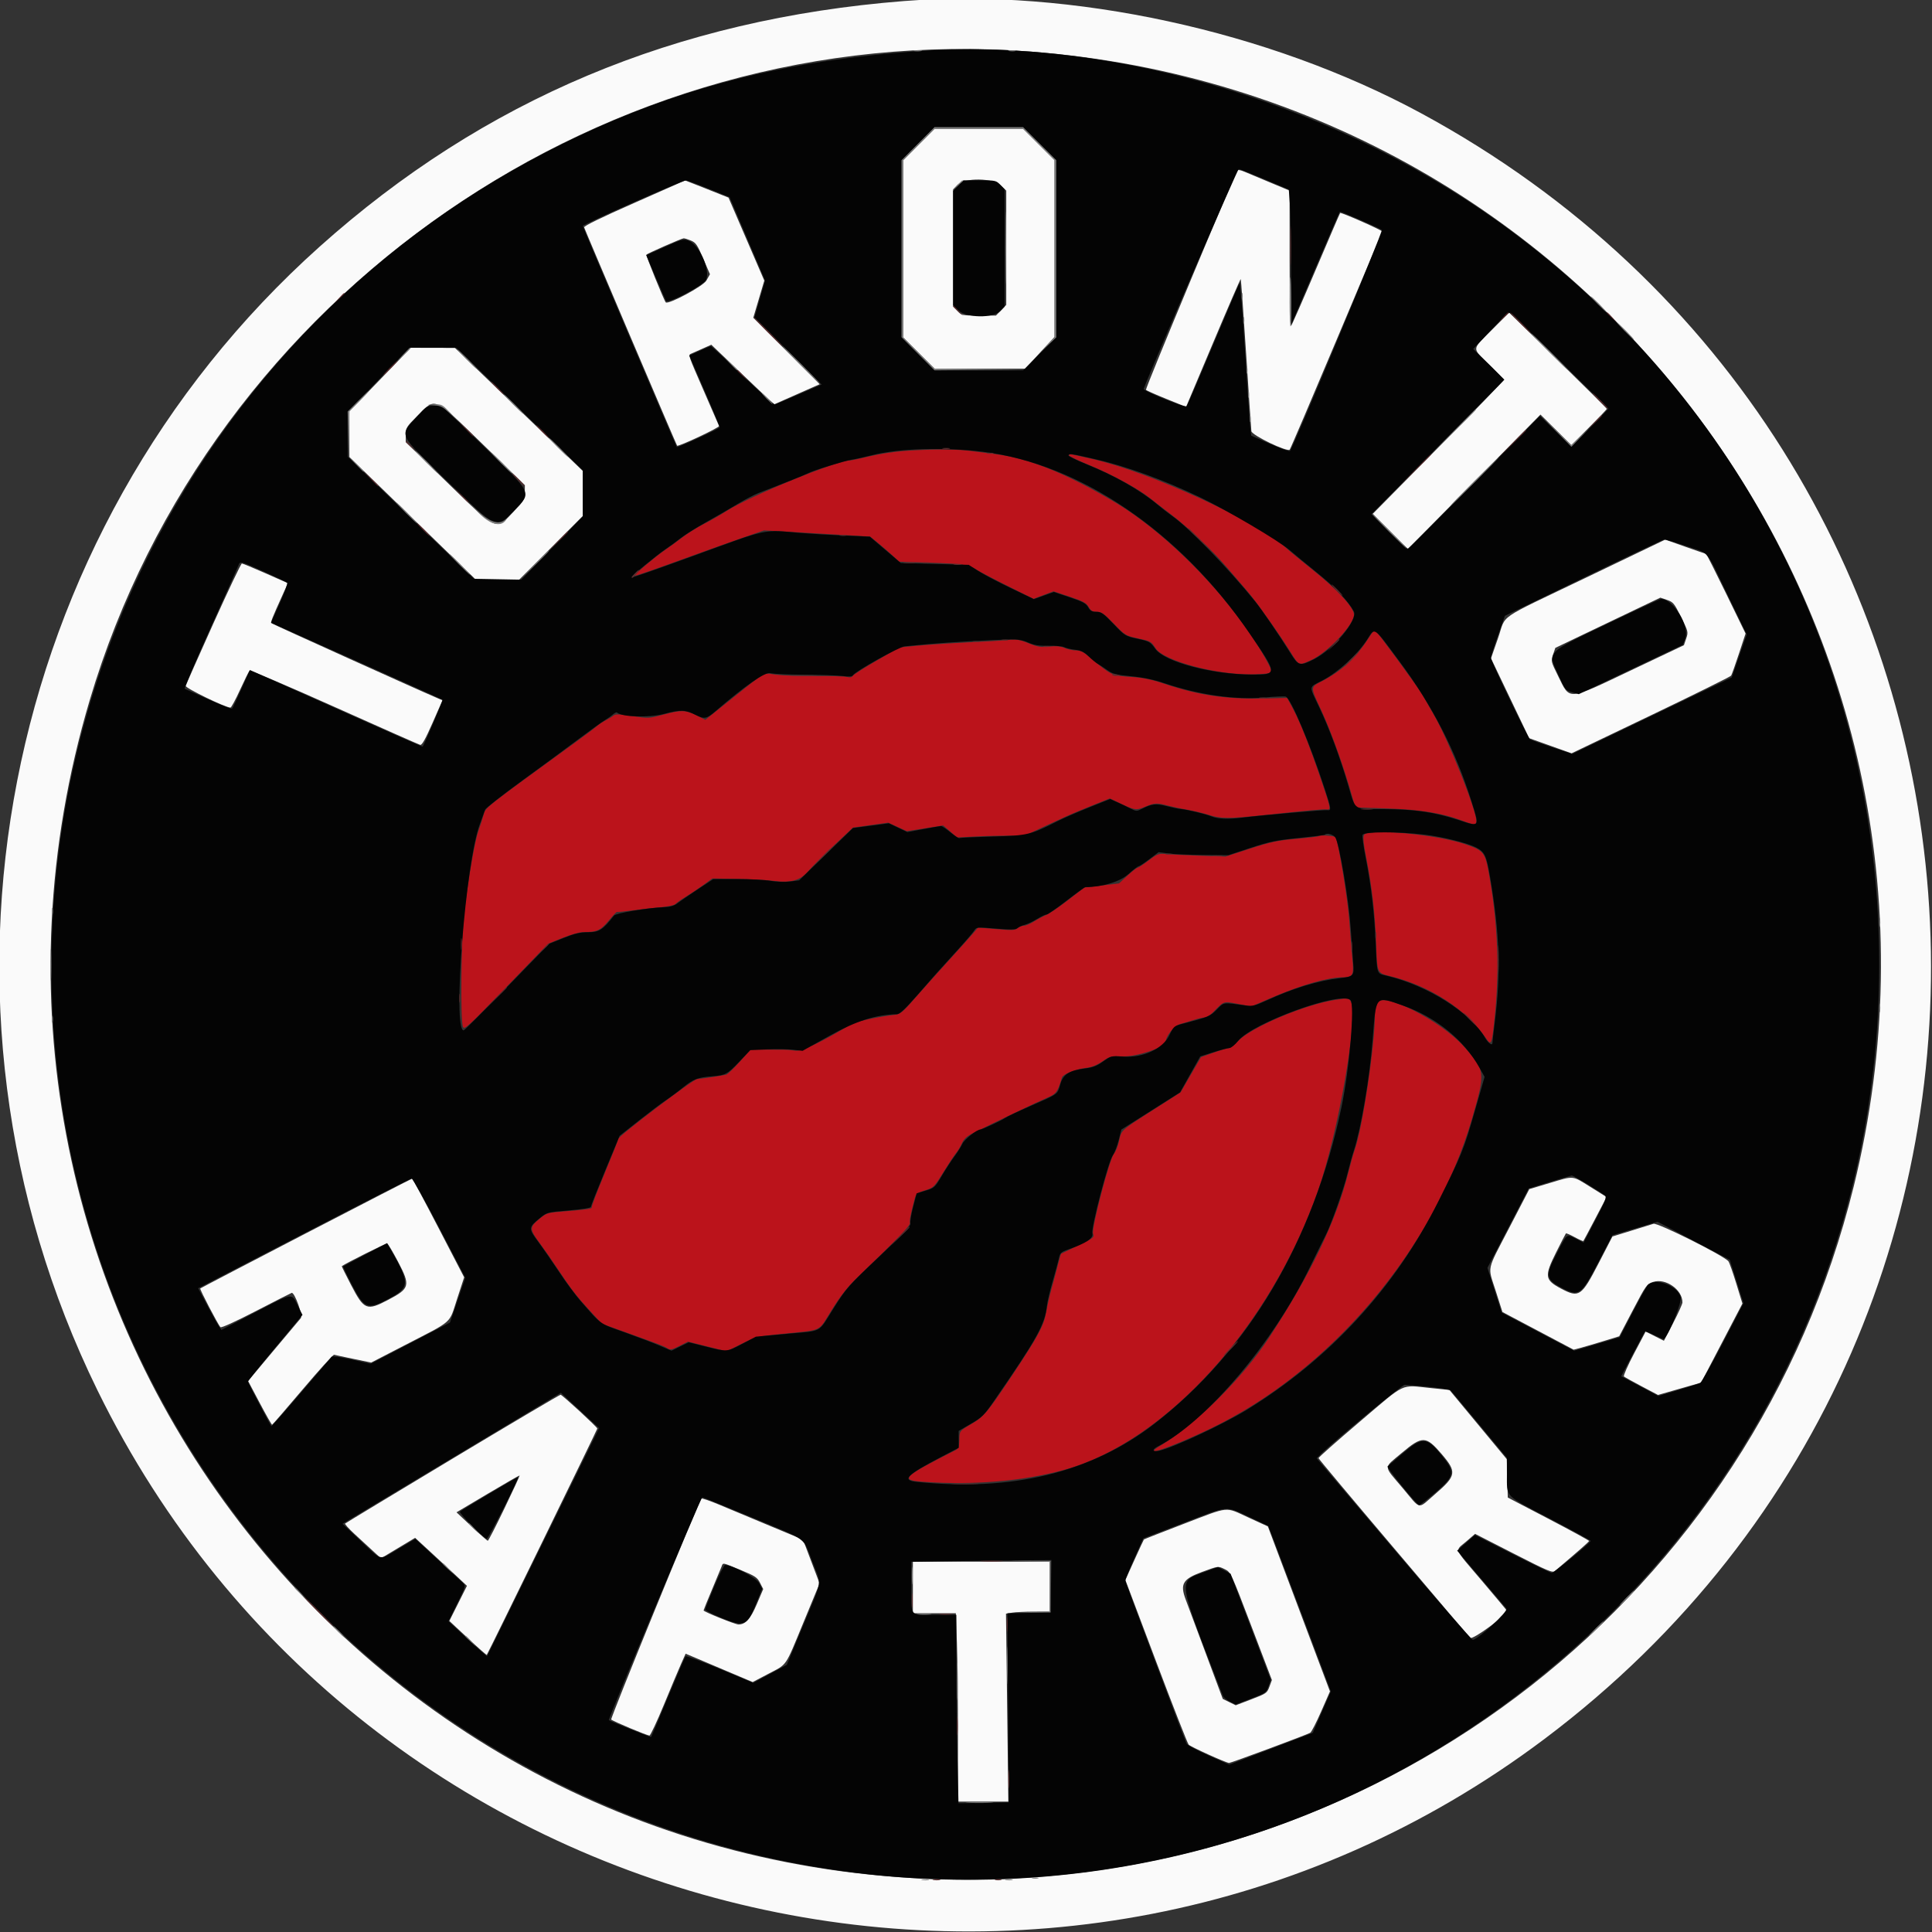 <svg id="svg" version="1.1" xmlns="http://www.w3.org/2000/svg" xmlns:xlink="http://www.w3.org/1999/xlink" width="400" height="400" viewBox="0, 0, 400,400"><rect x="0" y="0" width="400" height="400" fill="#333333" stroke="none"/><g id="svgg"><path id="path0" d="M187.167 0.217 C 139.871 3.942,100.193 20.620,66.167 51.077 C -0.209 110.489,-19.089 207.672,20.171 287.833 C 75.229 400.251,219.877 435.114,319.758 360.040 C 436.768 272.093,423.158 93.157,294.155 23.408 C 262.623 6.359,221.730 -2.505,187.167 0.217 M213.350 10.677 C 331.130 19.699,412.034 131.246,383.786 245.667 C 362.962 330.016,287.541 389.060,200.500 389.153 C 72.884 389.289,-17.804 267.588,18.565 145.000 C 43.543 60.808,125.947 3.982,213.350 10.677 M190.244 29.923 L 187.000 33.179 187.000 51.512 L 187.000 69.846 190.256 73.090 L 193.512 76.333 202.886 76.333 L 212.260 76.333 215.297 73.040 L 218.333 69.746 218.333 51.450 L 218.333 33.154 215.077 29.910 L 211.821 26.667 202.654 26.667 L 193.487 26.667 190.244 29.923 M256.218 35.253 C 255.327 36.710,237.055 80.522,237.255 80.722 C 237.404 80.870,239.334 81.724,241.546 82.618 L 245.566 84.244 251.170 70.953 C 254.252 63.643,256.822 57.711,256.882 57.771 C 256.942 57.831,257.443 64.769,257.995 73.190 C 258.547 81.610,259.037 88.846,259.083 89.270 C 259.174 90.108,266.506 93.642,267.023 93.097 C 267.161 92.952,271.503 82.783,276.673 70.500 C 281.843 58.217,286.130 48.071,286.199 47.955 C 286.333 47.731,277.656 43.900,277.460 44.096 C 277.397 44.159,275.152 49.375,272.472 55.688 C 269.792 62.001,267.464 67.309,267.299 67.483 C 267.122 67.671,267.000 62.015,267.000 53.631 L 267.000 39.461 262.917 37.758 C 260.671 36.821,258.279 35.818,257.601 35.530 C 256.923 35.242,256.301 35.117,256.218 35.253 M131.333 42.008 C 124.539 45.005,120.870 46.791,120.939 47.070 C 121.041 47.486,140.019 92.059,140.185 92.273 C 140.404 92.553,149.012 88.516,148.876 88.197 C 148.791 87.997,147.359 84.704,145.694 80.880 C 142.429 73.381,142.466 73.487,143.083 73.233 C 143.313 73.139,144.348 72.681,145.385 72.215 L 147.271 71.369 152.719 76.573 C 155.715 79.434,158.638 82.215,159.214 82.752 L 160.262 83.728 164.985 81.638 L 169.709 79.548 162.833 72.667 L 155.958 65.786 157.100 61.942 L 158.241 58.098 154.537 49.506 L 150.833 40.914 146.345 39.124 C 143.877 38.139,141.852 37.343,141.845 37.354 C 141.839 37.366,137.108 39.460,131.333 42.008 M207.234 38.399 L 208.333 39.464 208.333 51.300 L 208.333 63.135 207.268 64.234 L 206.203 65.333 202.664 65.333 C 199.221 65.333,199.100 65.308,198.229 64.398 L 197.333 63.464 197.333 51.333 L 197.333 39.203 198.229 38.268 C 199.686 36.748,205.620 36.834,207.234 38.399 M143.060 49.810 C 144.060 50.228,144.375 50.690,145.595 53.532 L 146.989 56.777 146.245 58.092 C 145.589 59.249,138.314 63.144,137.830 62.596 C 137.476 62.197,133.690 52.865,133.827 52.729 C 134.123 52.433,141.144 49.351,141.543 49.342 C 141.749 49.337,142.432 49.548,143.060 49.810 M308.887 68.280 C 304.622 72.557,304.673 71.900,308.333 75.482 C 309.983 77.096,311.333 78.533,311.333 78.675 C 311.333 78.816,305.233 85.107,297.777 92.654 L 284.221 106.376 287.855 110.022 L 291.489 113.667 305.214 99.750 L 318.939 85.833 322.137 88.994 L 325.334 92.154 329.000 88.500 C 331.017 86.489,332.667 84.758,332.667 84.652 C 332.667 84.547,328.116 80.018,322.554 74.588 L 312.440 64.715 308.887 68.280 M78.694 78.576 L 72.333 85.151 72.333 89.885 L 72.333 94.619 85.417 107.308 L 98.500 119.996 103.003 119.998 L 107.506 120.000 114.086 113.414 L 120.667 106.827 120.660 102.164 L 120.653 97.500 107.410 84.753 L 94.167 72.007 89.611 72.003 L 85.055 72.000 78.694 78.576 M100.029 92.060 L 108.667 100.454 108.653 101.977 C 108.640 103.396,108.482 103.665,106.349 105.917 C 102.581 109.892,103.124 110.129,92.639 99.934 L 84.000 91.535 84.000 90.026 C 84.000 88.598,84.131 88.384,86.408 86.091 C 90.261 82.212,89.595 81.921,100.029 92.060 M328.470 119.546 C 309.419 128.690,311.952 126.952,310.153 132.112 L 308.691 136.307 312.643 144.570 L 316.594 152.833 320.982 154.401 L 325.370 155.969 341.768 148.116 C 350.787 143.797,358.278 140.091,358.414 139.881 C 358.550 139.672,359.278 137.625,360.032 135.333 L 361.403 131.167 357.387 122.917 C 355.178 118.379,353.305 114.667,353.225 114.667 C 353.145 114.667,351.211 114.004,348.926 113.193 L 344.772 111.720 328.470 119.546 M44.170 129.083 C 41.097 135.912,38.523 141.725,38.449 142.000 C 38.328 142.447,46.674 146.500,47.715 146.500 C 47.884 146.500,48.776 144.850,49.696 142.833 C 50.617 140.817,51.497 139.039,51.653 138.882 C 51.809 138.725,59.695 142.076,69.218 146.345 C 78.723 150.606,86.725 154.149,87.000 154.218 C 87.363 154.309,88.065 153.059,89.556 149.665 L 91.612 144.986 90.556 144.535 C 86.179 142.668,56.446 129.239,56.242 129.039 C 55.998 128.797,56.232 128.194,58.604 122.953 L 59.606 120.740 55.003 118.703 C 52.472 117.583,50.256 116.667,50.079 116.667 C 49.901 116.667,47.243 122.254,44.170 129.083 M348.045 127.757 C 349.544 130.787,349.560 130.854,349.104 132.206 L 348.640 133.579 337.681 138.781 C 324.330 145.119,325.112 145.055,322.622 140.017 C 321.095 136.928,321.082 136.877,321.547 135.515 L 322.016 134.136 332.887 128.937 L 343.758 123.738 345.140 124.209 C 346.423 124.646,346.633 124.902,348.045 127.757 M320.728 244.962 L 316.622 246.195 312.480 254.181 C 307.671 263.452,307.984 261.967,309.698 267.351 L 311.062 271.639 318.432 275.537 L 325.802 279.435 327.318 279.035 C 328.151 278.814,330.275 278.192,332.036 277.651 L 335.239 276.667 338.069 271.267 C 340.798 266.060,340.948 265.851,342.256 265.415 C 344.824 264.559,348.333 267.007,348.333 269.655 C 348.333 269.960,347.470 271.871,346.414 273.901 L 344.495 277.592 342.604 276.636 L 340.714 275.680 338.324 280.207 C 337.010 282.697,336.062 284.848,336.217 284.987 C 336.373 285.125,338.024 286.043,339.887 287.025 L 343.273 288.812 347.740 287.533 L 352.207 286.254 356.479 278.072 L 360.750 269.890 359.486 265.766 C 358.791 263.498,358.060 261.420,357.861 261.150 C 357.040 260.029,343.204 253.099,342.333 253.372 C 341.875 253.515,339.775 254.166,337.667 254.818 L 333.833 256.004 330.965 261.559 C 327.415 268.433,326.919 268.765,323.179 266.779 C 319.818 264.995,319.715 264.226,322.171 259.312 C 323.219 257.216,324.133 255.438,324.203 255.363 C 324.273 255.287,325.091 255.640,326.021 256.146 C 326.951 256.652,327.758 257.014,327.815 256.950 C 327.872 256.886,328.980 254.808,330.276 252.333 L 332.633 247.833 329.289 245.750 C 325.404 243.330,325.983 243.383,320.728 244.962 M63.383 255.323 C 51.402 261.538,41.537 266.685,41.460 266.762 C 41.307 266.915,45.153 274.286,45.642 274.775 C 45.828 274.961,48.762 273.626,53.118 271.374 C 57.061 269.335,60.344 267.667,60.413 267.667 C 61.055 267.667,62.732 272.379,62.278 272.907 C 61.998 273.233,59.428 276.294,56.566 279.708 L 51.363 285.917 53.765 290.458 C 55.086 292.956,56.242 294.990,56.333 294.979 C 56.425 294.967,59.275 291.677,62.667 287.666 C 66.058 283.656,68.991 280.424,69.183 280.484 C 69.375 280.545,71.179 280.934,73.193 281.349 L 76.854 282.104 83.844 278.493 C 94.000 273.245,92.912 274.208,94.633 268.941 L 96.099 264.454 90.800 254.237 C 87.885 248.618,85.425 244.021,85.333 244.022 C 85.242 244.023,75.364 249.108,63.383 255.323 M82.406 261.223 C 85.007 266.180,84.861 266.751,80.398 269.101 C 75.925 271.456,75.393 271.246,72.691 266.052 C 71.590 263.934,70.721 262.177,70.761 262.148 C 71.580 261.552,79.927 257.376,80.156 257.448 C 80.333 257.503,81.346 259.202,82.406 261.223 M281.561 294.307 C 276.828 298.326,272.969 301.738,272.987 301.890 C 273.005 302.042,279.953 310.335,288.426 320.318 C 296.900 330.301,304.066 338.755,304.351 339.106 C 304.795 339.653,312.000 334.376,312.000 333.504 C 312.000 333.445,309.675 330.658,306.833 327.312 C 300.814 320.223,301.206 321.191,303.534 319.181 L 305.402 317.569 313.386 321.652 C 320.515 325.298,321.431 325.685,321.935 325.257 C 327.092 320.881,329.000 319.201,328.997 319.035 C 328.996 318.924,325.208 316.856,320.581 314.440 L 312.167 310.047 312.074 306.086 L 311.980 302.124 306.035 294.949 L 300.089 287.773 296.275 287.387 C 289.830 286.733,291.290 286.046,281.561 294.307 M93.737 301.973 C 81.583 309.275,71.555 315.333,71.452 315.437 C 71.349 315.540,72.217 316.505,73.382 317.580 C 74.547 318.656,76.259 320.234,77.187 321.088 L 78.874 322.640 82.409 320.516 L 85.945 318.393 89.056 321.253 C 90.767 322.827,93.181 325.062,94.421 326.221 L 96.674 328.329 94.852 331.962 L 93.031 335.595 96.862 339.172 C 98.970 341.140,100.733 342.694,100.781 342.625 C 101.156 342.081,123.667 295.989,123.667 295.764 C 123.667 295.475,116.528 288.897,116.070 288.765 C 115.940 288.727,105.890 294.671,93.737 301.973 M298.482 301.054 C 301.656 304.766,301.532 305.536,297.150 309.314 C 293.381 312.562,294.325 312.742,290.351 308.020 C 286.346 303.264,286.361 304.074,290.218 300.821 C 294.484 297.223,295.223 297.244,298.482 301.054 M104.443 312.281 C 102.667 315.976,101.116 319.000,100.998 319.000 C 100.880 319.000,99.374 317.675,97.650 316.054 L 94.517 313.109 101.008 309.253 C 104.579 307.132,107.539 305.434,107.586 305.479 C 107.634 305.525,106.219 308.585,104.443 312.281 M145.217 310.267 C 144.218 311.988,126.333 355.799,126.544 356.007 C 126.917 356.376,133.981 359.336,134.466 359.326 C 134.668 359.322,136.021 356.435,137.474 352.910 C 138.926 349.384,140.528 345.572,141.033 344.438 L 141.953 342.376 148.893 345.316 L 155.833 348.256 159.000 346.589 C 163.083 344.439,162.438 345.374,166.313 336.000 L 169.688 327.833 167.973 323.299 L 166.258 318.764 159.379 315.902 C 155.596 314.328,150.892 312.363,148.926 311.537 C 146.960 310.710,145.291 310.139,145.217 310.267 M245.051 315.507 C 240.587 317.220,236.891 318.668,236.838 318.727 C 236.784 318.785,235.897 320.697,234.866 322.975 L 232.991 327.117 239.349 343.975 C 242.846 353.247,245.886 361.008,246.104 361.221 C 246.587 361.695,253.899 365.000,254.463 365.000 C 254.881 365.000,270.496 359.197,271.274 358.752 C 271.517 358.613,272.535 356.630,273.536 354.344 L 275.356 350.189 268.928 333.109 L 262.500 316.028 258.473 314.181 C 253.526 311.911,254.735 311.792,245.051 315.507 M189.000 328.667 L 189.000 334.000 193.447 334.000 L 197.895 334.000 198.114 340.053 C 198.235 343.383,198.333 352.158,198.333 359.553 L 198.333 373.000 203.549 373.000 L 208.765 373.000 208.522 353.548 L 208.279 334.096 209.556 333.885 C 210.259 333.769,212.296 333.672,214.083 333.670 L 217.333 333.667 217.333 328.500 L 217.333 323.333 203.167 323.333 L 189.000 323.333 189.000 328.667 M153.348 325.055 C 156.359 326.299,156.777 326.576,157.362 327.723 L 158.015 329.002 156.704 332.084 C 155.384 335.191,154.365 336.327,152.896 336.332 C 152.243 336.333,145.667 333.688,145.667 333.424 C 145.667 333.336,146.434 331.442,147.371 329.215 C 148.309 326.988,149.205 324.829,149.363 324.417 C 149.723 323.476,149.399 323.424,153.348 325.055 M253.663 324.934 C 254.795 325.488,254.942 325.807,259.079 336.668 L 263.332 347.833 262.820 349.211 C 262.327 350.538,262.189 350.634,259.079 351.824 L 255.850 353.060 254.508 352.403 L 253.167 351.746 249.701 342.456 C 247.795 337.347,245.894 332.258,245.478 331.148 C 244.278 327.947,244.886 326.920,248.843 325.467 C 252.338 324.184,252.168 324.203,253.663 324.934 " stroke="none" fill="#fafafa" fill-rule="evenodd"></path><path id="path1" d="M187.167 93.363 C 185.150 93.510,181.925 94.014,180.000 94.482 C 178.075 94.950,176.257 95.333,175.961 95.333 C 173.251 95.335,155.133 102.756,150.425 105.793 C 149.183 106.594,147.098 107.785,145.792 108.441 C 144.486 109.096,142.461 110.361,141.292 111.252 C 140.123 112.143,138.432 113.373,137.533 113.986 C 135.655 115.268,131.235 119.013,131.403 119.181 C 131.519 119.297,135.089 118.060,144.000 114.816 C 146.842 113.781,151.192 112.232,153.667 111.373 L 158.167 109.811 162.167 110.034 C 164.367 110.157,169.315 110.446,173.164 110.676 L 180.161 111.096 181.830 112.452 C 182.749 113.199,184.100 114.367,184.833 115.049 L 186.167 116.289 192.167 116.488 C 199.531 116.732,200.467 116.866,202.129 117.915 C 202.854 118.373,205.815 119.925,208.708 121.364 L 213.969 123.981 216.044 123.201 L 218.118 122.421 221.476 123.548 C 224.285 124.490,224.926 124.837,225.401 125.670 C 225.856 126.468,226.194 126.667,227.095 126.667 C 228.057 126.667,228.569 127.026,230.620 129.141 C 232.987 131.582,233.054 131.622,235.676 132.189 C 238.222 132.739,238.371 132.823,239.246 134.206 C 240.960 136.915,252.427 139.908,259.904 139.598 C 263.649 139.442,263.667 139.426,262.503 137.252 C 255.935 124.982,242.368 110.795,230.500 103.785 C 220.547 97.906,212.852 94.836,206.000 94.011 C 204.442 93.823,202.117 93.524,200.833 93.345 C 198.135 92.971,192.431 92.978,187.167 93.363 M221.333 94.289 C 221.333 94.448,223.436 95.444,226.006 96.503 C 230.384 98.306,235.887 101.335,238.167 103.196 C 238.717 103.646,240.592 105.096,242.333 106.419 C 246.110 109.288,250.864 113.793,254.128 117.596 C 255.433 119.116,257.361 121.366,258.413 122.596 C 260.225 124.715,264.922 131.358,267.224 135.058 C 268.968 137.860,268.883 137.829,271.482 136.651 C 274.866 135.116,280.338 129.319,280.332 127.275 C 280.328 125.789,276.902 122.080,271.681 117.907 C 269.381 116.069,267.050 114.148,266.500 113.637 C 260.372 107.947,238.204 97.731,226.055 95.000 C 220.979 93.858,221.333 93.911,221.333 94.289 M283.259 132.266 C 280.713 136.218,277.821 138.876,273.736 141.017 C 271.221 142.335,271.226 142.032,273.637 147.242 C 275.552 151.380,278.136 158.568,279.782 164.333 L 280.591 167.167 287.046 167.377 C 293.975 167.602,298.527 168.331,302.623 169.869 C 305.189 170.833,305.667 170.858,305.667 170.030 C 305.667 167.727,299.925 153.329,296.919 148.092 C 296.101 146.666,295.007 144.750,294.489 143.833 C 293.697 142.431,284.807 130.327,284.576 130.336 C 284.534 130.338,283.941 131.206,283.259 132.266 M208.167 132.555 C 207.617 132.618,204.092 132.820,200.333 133.002 C 196.575 133.185,191.864 133.493,189.864 133.687 L 186.227 134.041 181.530 136.755 C 178.947 138.248,176.706 139.677,176.551 139.930 C 176.360 140.241,175.983 140.314,175.384 140.158 C 174.898 140.030,171.950 139.944,168.833 139.965 C 165.717 139.987,162.050 139.864,160.685 139.692 C 157.822 139.331,159.016 138.662,150.767 145.251 L 146.035 149.031 144.601 148.297 C 142.047 146.990,141.150 146.939,137.565 147.898 C 134.304 148.770,134.290 148.770,130.898 148.256 C 128.145 147.838,127.405 147.821,127.000 148.163 C 126.725 148.396,125.989 148.845,125.365 149.162 C 124.740 149.479,123.953 149.995,123.616 150.309 C 123.278 150.624,121.164 152.216,118.918 153.848 C 100.032 167.567,100.525 167.177,100.111 168.725 C 99.900 169.518,99.426 170.992,99.059 172.000 C 98.336 173.988,97.042 181.410,96.124 188.833 C 95.477 194.072,95.281 211.254,95.854 212.576 C 96.151 213.261,96.843 212.627,104.838 204.349 L 113.500 195.380 116.444 194.190 C 118.064 193.535,119.939 192.998,120.611 192.996 C 123.574 192.987,124.310 192.666,125.995 190.641 C 126.878 189.580,127.653 188.755,127.717 188.807 C 127.781 188.860,129.333 188.704,131.167 188.461 C 133.000 188.218,135.625 187.922,137.000 187.804 C 138.375 187.686,139.651 187.403,139.836 187.174 C 140.021 186.946,140.996 186.259,142.003 185.647 C 143.010 185.035,144.651 183.937,145.649 183.208 L 147.465 181.881 152.483 181.963 C 155.242 182.008,158.625 182.186,160.000 182.359 C 163.803 182.838,165.698 182.311,167.393 180.301 C 168.125 179.433,170.497 177.061,172.663 175.031 L 176.602 171.339 180.248 170.831 L 183.895 170.322 185.817 171.202 L 187.740 172.082 191.509 171.491 L 195.278 170.901 196.722 172.141 L 198.167 173.382 202.000 173.187 C 204.108 173.079,207.239 173.007,208.958 173.026 C 211.122 173.050,212.402 172.906,213.124 172.558 C 213.698 172.281,215.367 171.502,216.833 170.826 C 218.300 170.150,220.100 169.319,220.833 168.979 C 221.567 168.639,223.879 167.672,225.973 166.830 L 229.779 165.300 231.139 165.957 C 234.940 167.790,235.154 167.830,237.037 167.047 C 239.058 166.207,239.505 166.184,241.782 166.793 C 242.727 167.046,244.550 167.434,245.833 167.654 C 247.117 167.875,249.067 168.342,250.167 168.692 C 252.813 169.535,254.298 169.539,262.000 168.725 C 271.057 167.768,274.074 167.498,274.750 167.584 C 275.596 167.692,275.519 167.308,273.530 161.464 C 271.133 154.422,269.254 149.672,267.743 146.833 L 266.500 144.500 261.333 144.616 C 253.936 144.782,248.136 143.922,241.333 141.651 C 238.331 140.648,236.744 140.320,234.016 140.138 C 230.190 139.882,230.000 139.789,225.643 136.083 C 224.374 135.004,223.700 134.667,222.812 134.667 C 222.170 134.667,221.102 134.440,220.439 134.163 C 219.573 133.801,218.658 133.717,217.199 133.866 C 215.476 134.043,214.841 133.942,213.026 133.204 C 210.977 132.371,210.418 132.296,208.167 132.555 M282.408 172.866 C 282.165 173.323,282.290 174.624,282.856 177.523 C 284.056 183.669,284.671 188.952,284.891 195.000 C 285.130 201.569,285.071 201.424,287.794 202.096 C 296.072 204.139,303.513 208.948,307.631 214.917 C 308.773 216.572,308.857 216.380,309.449 210.750 C 310.478 200.968,310.125 191.542,308.344 181.311 C 307.492 176.413,307.261 176.115,303.259 174.748 C 297.391 172.743,283.155 171.458,282.408 172.866 M272.972 173.134 C 272.896 173.208,270.808 173.448,268.333 173.668 C 264.496 174.009,263.091 174.309,258.790 175.707 L 253.746 177.345 248.456 177.163 C 245.547 177.062,242.403 176.911,241.470 176.827 C 239.875 176.683,239.656 176.763,237.804 178.161 C 236.720 178.979,235.683 179.657,235.500 179.667 C 235.317 179.677,234.384 180.408,233.426 181.293 L 231.686 182.901 228.093 183.326 L 224.500 183.752 221.157 186.341 C 219.319 187.765,217.283 189.151,216.634 189.423 C 215.985 189.694,214.829 190.310,214.067 190.791 C 213.304 191.273,212.351 191.667,211.950 191.667 C 211.548 191.667,210.966 191.895,210.658 192.175 C 210.177 192.609,209.544 192.637,206.298 192.362 L 202.500 192.041 201.333 193.402 C 200.692 194.151,198.367 196.738,196.167 199.150 C 193.967 201.563,190.910 204.977,189.373 206.737 C 186.971 209.490,186.411 209.959,185.373 210.086 C 181.309 210.584,177.028 211.534,176.000 212.167 C 170.429 215.593,165.968 217.720,164.756 217.531 C 164.065 217.423,162.975 217.335,162.333 217.335 C 161.692 217.335,159.874 217.328,158.294 217.319 L 155.421 217.303 153.181 219.805 C 151.950 221.181,150.686 222.388,150.374 222.487 C 149.847 222.654,145.466 223.321,144.333 223.406 C 143.481 223.471,128.000 235.228,128.000 235.811 C 128.000 236.010,126.728 239.228,125.174 242.963 C 123.620 246.698,122.417 249.865,122.501 250.001 C 122.656 250.252,121.103 250.460,116.000 250.872 C 113.323 251.088,113.080 251.174,111.583 252.436 C 109.590 254.117,109.603 254.469,111.780 257.420 C 112.759 258.747,114.476 261.219,115.595 262.913 C 118.263 266.950,119.358 268.363,122.232 271.483 L 124.622 274.076 129.228 275.730 C 136.981 278.513,137.478 278.703,138.177 279.151 C 138.761 279.527,139.097 279.462,140.644 278.678 L 142.435 277.771 146.429 278.771 L 150.424 279.772 153.521 278.233 C 156.527 276.741,156.772 276.679,161.726 276.183 C 170.551 275.299,169.258 275.911,172.184 271.231 C 173.995 268.336,175.473 266.447,177.320 264.667 C 186.269 256.040,188.493 253.731,188.386 253.182 C 188.280 252.645,188.499 251.543,189.360 248.264 C 189.655 247.141,189.852 246.976,191.518 246.450 C 193.310 245.886,193.398 245.798,195.338 242.660 C 196.430 240.893,197.600 239.128,197.937 238.739 C 198.275 238.349,198.810 237.459,199.125 236.759 C 199.557 235.802,200.126 235.273,201.432 234.616 C 205.573 232.534,214.993 228.035,216.747 227.301 C 218.686 226.489,218.992 226.074,219.866 223.066 C 220.056 222.414,222.771 221.327,224.750 221.111 C 225.978 220.977,227.008 220.576,228.205 219.769 C 229.839 218.666,230.020 218.622,232.570 218.709 C 235.323 218.803,241.315 216.807,241.328 215.792 C 241.346 214.488,243.108 212.330,244.442 211.981 C 245.207 211.780,246.476 211.402,247.262 211.141 C 248.047 210.880,249.005 210.667,249.389 210.667 C 249.773 210.667,250.561 210.179,251.140 209.583 C 253.461 207.193,253.241 207.267,256.320 207.851 L 259.079 208.374 262.972 206.692 C 269.300 203.959,274.851 202.353,278.020 202.339 C 280.120 202.329,280.328 201.925,279.994 198.500 C 279.833 196.850,279.541 193.250,279.346 190.500 C 279.030 186.036,277.088 174.285,276.513 173.354 C 276.309 173.025,273.281 172.836,272.972 173.134 M276.500 207.003 C 270.069 207.979,258.825 212.769,256.234 215.636 C 255.556 216.386,254.739 217.004,254.418 217.009 C 254.096 217.014,252.669 217.434,251.246 217.941 L 248.659 218.865 246.545 222.513 L 244.432 226.161 238.815 229.756 C 231.937 234.159,232.196 233.923,231.684 236.255 C 231.453 237.306,230.990 238.467,230.655 238.833 C 229.744 239.830,225.925 254.426,226.310 255.440 C 226.591 256.178,226.415 256.315,223.221 257.857 C 221.358 258.756,219.777 259.525,219.707 259.566 C 219.638 259.608,219.307 260.734,218.973 262.071 C 218.639 263.407,218.068 265.550,217.704 266.833 C 217.341 268.117,216.827 270.372,216.563 271.844 C 216.078 274.547,214.882 276.752,209.556 284.753 C 204.554 292.267,203.724 293.269,201.330 294.692 C 198.556 296.340,198.665 296.196,198.619 298.239 C 198.590 299.532,198.441 299.929,197.875 300.216 C 186.881 305.789,186.205 306.439,191.051 306.783 C 201.568 307.530,211.839 306.662,220.361 304.307 C 241.354 298.505,262.981 274.701,272.883 246.500 C 277.058 234.610,281.286 210.360,279.701 207.398 C 279.287 206.624,279.127 206.604,276.500 207.003 M285.029 207.613 C 284.830 207.985,284.667 209.019,284.667 209.910 C 284.667 216.343,282.127 233.395,280.473 238.074 C 280.195 238.858,279.614 240.925,279.181 242.667 C 276.685 252.702,271.448 263.630,262.755 276.943 C 257.384 285.168,247.690 294.817,240.353 299.240 C 235.969 301.883,242.080 299.846,250.333 295.914 C 275.486 283.931,296.934 258.569,304.798 231.510 C 307.572 221.963,307.527 221.573,303.093 216.673 C 298.112 211.169,286.297 205.243,285.029 207.613 " stroke="none" fill="#bb131b" fill-rule="evenodd"></path><path id="path2" d="M191.000 10.529 C 162.478 12.424,139.583 18.349,116.333 29.854 C 14.237 80.371,-20.716 208.869,41.808 303.833 C 101.709 394.812,226.421 416.794,313.167 351.664 C 414.354 275.689,414.390 123.712,313.238 48.110 C 278.572 22.200,231.792 7.818,191.000 10.529 M215.244 29.744 L 218.667 33.155 218.667 51.488 L 218.667 69.822 215.256 73.244 L 211.845 76.667 202.667 76.667 L 193.488 76.667 190.077 73.244 L 186.667 69.822 186.667 51.500 L 186.667 33.178 190.077 29.756 L 193.488 26.333 202.655 26.333 L 211.822 26.333 215.244 29.744 M261.833 37.126 L 266.833 39.231 267.048 42.199 C 267.166 43.831,267.284 50.117,267.311 56.167 L 267.359 67.167 272.319 55.555 C 275.047 49.169,277.328 43.899,277.389 43.844 C 277.542 43.707,285.731 47.265,286.091 47.624 C 286.352 47.885,267.665 92.836,267.074 93.370 C 266.942 93.489,265.083 92.825,262.945 91.893 L 259.056 90.200 258.879 88.850 C 258.781 88.108,258.288 80.939,257.782 72.919 C 257.276 64.900,256.766 58.450,256.648 58.586 C 256.531 58.722,254.073 64.458,251.186 71.333 C 248.300 78.208,245.821 83.956,245.679 84.106 C 245.339 84.466,236.630 80.932,236.794 80.500 C 238.631 75.647,256.206 35.003,256.465 35.010 C 256.667 35.016,259.083 35.968,261.833 37.126 M146.783 39.099 L 151.066 40.833 154.735 49.463 L 158.404 58.093 157.302 61.893 L 156.199 65.693 163.153 72.653 L 170.107 79.613 168.970 80.092 C 168.345 80.355,166.258 81.256,164.333 82.094 C 162.408 82.932,160.663 83.667,160.455 83.726 C 160.247 83.785,157.223 81.096,153.736 77.750 C 150.248 74.404,147.302 71.667,147.190 71.667 C 147.077 71.667,146.022 72.103,144.846 72.637 L 142.706 73.607 145.853 80.852 C 147.584 84.837,148.998 88.263,148.995 88.465 C 148.991 88.747,140.337 92.719,140.119 92.540 C 139.963 92.412,120.667 47.023,120.667 46.785 C 120.667 46.448,141.249 37.356,142.000 37.361 C 142.275 37.363,144.427 38.145,146.783 39.099 M198.399 38.433 L 197.333 39.532 197.333 51.367 L 197.333 63.203 198.433 64.268 C 200.043 65.829,205.653 65.913,207.104 64.398 L 208.000 63.464 208.000 51.333 L 208.000 39.203 207.104 38.268 C 206.239 37.365,206.096 37.333,202.836 37.333 L 199.464 37.333 198.399 38.433 M137.648 51.119 L 133.796 52.833 135.790 57.500 C 136.887 60.067,137.832 62.228,137.890 62.303 C 138.361 62.914,145.680 59.059,146.194 57.929 C 147.102 55.933,144.845 50.786,142.667 49.886 C 141.531 49.418,141.396 49.451,137.648 51.119 M322.964 74.735 L 333.000 84.637 329.189 88.569 L 325.378 92.500 322.106 89.295 L 318.833 86.090 305.333 99.795 C 297.908 107.333,291.683 113.541,291.500 113.591 C 291.317 113.641,289.545 112.054,287.564 110.066 L 283.961 106.450 297.712 92.527 L 311.463 78.604 308.242 75.430 L 305.021 72.256 308.594 68.463 C 310.559 66.378,312.338 64.708,312.547 64.752 C 312.756 64.797,317.444 69.289,322.964 74.735 M107.583 84.696 L 120.667 97.370 120.667 102.140 L 120.667 106.910 114.293 113.463 L 107.920 120.017 103.018 119.925 L 98.116 119.833 85.058 107.189 L 72.000 94.546 72.000 89.909 L 72.000 85.272 78.388 78.636 L 84.776 72.000 89.638 72.011 L 94.500 72.022 107.583 84.696 M86.194 86.404 C 82.638 90.299,82.324 89.648,92.523 99.554 C 102.983 109.716,102.692 109.587,106.431 105.714 C 110.148 101.864,110.416 102.427,100.083 92.366 L 91.500 84.009 89.944 84.004 C 88.436 84.000,88.319 84.075,86.194 86.404 M203.500 93.539 C 223.603 95.996,244.332 110.121,258.724 131.167 C 264.509 139.625,264.511 139.669,259.260 139.662 C 250.981 139.650,241.144 137.041,239.204 134.341 C 238.157 132.883,237.971 132.778,235.515 132.245 C 232.965 131.691,232.895 131.648,230.539 129.175 C 228.463 126.995,227.999 126.666,226.992 126.665 C 226.066 126.663,225.724 126.470,225.289 125.705 C 224.842 124.919,224.155 124.551,221.462 123.654 L 218.180 122.561 216.115 123.302 L 214.049 124.043 209.274 121.752 C 206.649 120.492,203.615 118.895,202.533 118.202 L 200.566 116.944 193.533 116.754 L 186.500 116.564 185.000 115.288 C 184.175 114.586,182.734 113.358,181.799 112.559 L 180.098 111.106 174.778 110.879 C 171.852 110.754,167.818 110.512,165.812 110.341 C 157.691 109.651,159.552 109.251,143.333 115.163 C 140.492 116.198,137.792 117.173,137.333 117.329 C 136.875 117.485,135.230 118.067,133.677 118.622 C 132.124 119.177,130.807 119.585,130.750 119.527 C 130.589 119.367,135.956 114.936,137.833 113.679 C 138.750 113.065,140.150 112.040,140.945 111.403 C 141.739 110.765,144.064 109.308,146.111 108.166 C 148.158 107.023,151.108 105.317,152.667 104.374 C 154.225 103.431,156.250 102.375,157.167 102.029 C 161.205 100.500,166.763 98.282,167.274 97.995 C 168.223 97.462,174.748 95.433,176.333 95.178 C 177.158 95.046,179.033 94.631,180.500 94.257 C 186.060 92.840,195.398 92.548,203.500 93.539 M226.542 95.022 C 233.136 96.529,240.656 99.255,248.411 102.946 C 253.929 105.573,264.747 111.950,267.006 113.907 C 267.827 114.619,270.423 116.760,272.774 118.664 C 276.537 121.712,279.161 124.476,280.285 126.577 C 281.202 128.290,276.083 134.444,272.054 136.473 C 269.096 137.963,268.845 137.897,267.166 135.200 C 264.913 131.581,261.271 126.253,259.850 124.500 C 254.231 117.563,246.242 109.334,242.701 106.833 C 241.922 106.283,240.508 105.185,239.559 104.392 C 236.026 101.440,230.796 98.477,224.939 96.108 C 222.796 95.241,221.118 94.412,221.208 94.266 C 221.450 93.876,221.661 93.906,226.542 95.022 M349.080 113.050 C 354.097 114.747,352.980 113.436,357.655 123.115 L 361.635 131.355 360.084 135.809 L 358.533 140.262 342.020 148.178 L 325.506 156.095 321.336 154.711 C 319.043 153.950,316.995 153.216,316.786 153.080 C 316.337 152.789,308.667 136.831,308.667 136.188 C 308.667 135.947,309.322 133.893,310.123 131.625 L 311.580 127.500 327.873 119.613 C 336.835 115.274,344.352 111.712,344.580 111.696 C 344.807 111.680,346.832 112.289,349.080 113.050 M55.059 118.537 C 57.318 119.549,59.291 120.499,59.443 120.648 C 59.595 120.797,58.904 122.721,57.908 124.924 L 56.097 128.929 73.799 136.844 C 83.534 141.197,91.561 144.811,91.635 144.876 C 91.742 144.968,87.802 154.236,87.505 154.591 C 87.463 154.641,80.020 151.362,70.964 147.304 C 61.909 143.245,53.876 139.653,53.114 139.321 L 51.728 138.717 50.002 142.608 C 49.052 144.749,48.176 146.593,48.054 146.707 C 47.933 146.822,45.733 145.968,43.167 144.810 C 40.600 143.653,38.382 142.658,38.238 142.599 C 38.094 142.540,40.472 136.944,43.521 130.163 C 46.570 123.382,49.200 117.486,49.366 117.061 C 49.729 116.129,49.627 116.103,55.059 118.537 M332.873 129.110 C 319.902 135.321,320.400 134.797,322.674 139.811 C 324.040 142.824,324.144 142.954,325.483 143.329 L 326.874 143.718 337.659 138.601 L 348.444 133.484 348.930 132.151 C 349.871 129.570,346.365 123.934,343.867 124.011 C 343.665 124.018,338.718 126.312,332.873 129.110 M289.739 136.938 C 296.592 146.164,301.336 155.395,304.688 166.026 C 306.338 171.260,306.366 171.216,302.167 169.828 C 297.071 168.144,293.028 167.545,286.600 167.521 C 280.063 167.496,280.719 167.925,279.164 162.667 C 277.397 156.692,275.288 151.000,273.172 146.497 C 270.939 141.743,270.852 142.422,273.892 140.833 C 277.008 139.205,281.028 135.527,283.000 132.500 C 284.736 129.836,284.204 129.486,289.739 136.938 M212.889 133.044 C 214.138 133.595,215.079 133.741,217.076 133.695 C 218.493 133.662,219.950 133.795,220.314 133.990 C 220.679 134.185,221.694 134.427,222.572 134.527 C 223.807 134.669,224.442 134.977,225.385 135.892 C 226.055 136.542,226.913 137.245,227.292 137.454 C 227.671 137.662,228.555 138.245,229.257 138.749 C 230.352 139.535,231.051 139.714,234.183 140.015 C 236.711 140.257,238.858 140.710,241.167 141.488 C 248.278 143.883,255.713 144.934,261.797 144.403 C 263.978 144.213,265.961 144.134,266.204 144.227 C 267.265 144.634,271.271 154.126,274.268 163.333 C 275.643 167.560,275.678 167.858,274.776 167.733 C 274.086 167.638,261.567 168.741,257.000 169.300 C 254.222 169.640,252.094 169.544,250.833 169.022 C 249.652 168.533,245.922 167.636,244.500 167.499 C 243.950 167.446,242.589 167.165,241.476 166.874 C 239.341 166.317,238.409 166.427,236.385 167.473 C 235.368 167.999,235.242 167.995,234.072 167.396 C 233.391 167.048,232.158 166.462,231.333 166.093 L 229.833 165.424 225.500 167.155 C 223.117 168.107,220.192 169.378,219.000 169.980 C 213.253 172.880,212.813 172.985,205.516 173.190 C 201.858 173.293,198.761 173.442,198.634 173.520 C 198.506 173.599,197.677 173.064,196.790 172.332 C 195.904 171.599,195.026 171.007,194.839 171.015 C 194.653 171.023,193.005 171.309,191.178 171.649 L 187.856 172.269 185.942 171.357 L 184.028 170.446 180.313 170.938 L 176.597 171.429 171.022 176.850 L 165.447 182.271 163.571 182.506 C 162.516 182.637,160.765 182.578,159.570 182.370 C 158.401 182.166,155.248 182.000,152.563 182.000 L 147.680 182.000 144.423 184.150 C 142.632 185.332,140.747 186.624,140.234 187.022 C 139.594 187.517,138.757 187.766,137.567 187.814 C 134.005 187.957,127.509 189.045,127.103 189.565 C 124.820 192.492,124.038 193.000,121.817 193.000 C 120.132 193.000,119.029 193.257,116.679 194.198 L 113.686 195.396 104.970 204.364 C 100.176 209.297,96.138 213.333,95.997 213.333 C 93.662 213.333,96.391 178.517,99.340 170.667 C 99.857 169.292,100.355 167.922,100.447 167.623 C 100.540 167.325,104.039 164.588,108.224 161.541 C 112.409 158.495,117.678 154.614,119.932 152.918 C 122.187 151.221,124.539 149.528,125.160 149.155 C 125.780 148.783,126.573 148.220,126.921 147.905 C 127.269 147.590,127.638 147.416,127.741 147.518 C 128.679 148.457,134.420 148.628,137.499 147.808 C 140.929 146.895,141.873 146.929,144.070 148.041 C 145.827 148.930,146.295 148.839,148.143 147.248 C 154.320 141.931,158.428 139.074,159.468 139.372 C 160.033 139.534,163.197 139.679,166.498 139.695 C 169.799 139.710,173.371 139.832,174.436 139.964 C 175.814 140.136,176.438 140.090,176.602 139.805 C 177.070 138.993,186.161 133.916,187.333 133.812 C 187.975 133.755,190.225 133.548,192.333 133.350 C 196.039 133.004,205.003 132.492,209.222 132.385 C 210.684 132.348,211.744 132.539,212.889 133.044 M295.000 172.820 C 298.729 173.273,303.823 174.546,305.615 175.473 C 307.409 176.401,307.752 177.144,308.538 181.814 C 310.492 193.418,310.750 201.398,309.496 211.487 C 309.223 213.680,309.000 215.663,309.000 215.894 C 309.000 216.593,308.170 216.045,307.504 214.906 C 304.394 209.587,295.550 204.003,287.081 202.011 C 284.997 201.521,285.111 201.860,284.829 195.333 C 284.560 189.109,283.882 183.282,282.787 177.770 C 282.306 175.352,282.003 173.140,282.113 172.853 C 282.376 172.168,289.486 172.150,295.000 172.820 M276.481 173.425 C 277.284 174.649,279.249 186.297,279.644 192.167 C 279.841 195.100,280.079 198.417,280.173 199.539 C 280.378 201.998,280.206 202.189,277.500 202.496 C 272.907 203.018,267.757 204.584,262.167 207.159 C 259.896 208.205,259.277 208.357,258.000 208.181 C 253.057 207.500,253.478 207.443,251.920 209.008 C 250.481 210.452,250.330 210.514,244.411 212.073 C 243.129 212.411,242.900 212.636,242.078 214.363 C 240.765 217.121,236.644 219.030,232.599 218.756 C 230.073 218.584,230.006 218.600,228.389 219.762 C 227.166 220.640,226.251 221.004,224.811 221.184 C 221.378 221.613,220.128 222.388,219.525 224.462 C 218.893 226.639,219.217 226.402,213.333 228.985 C 210.675 230.152,208.275 231.289,208.000 231.510 C 207.539 231.882,203.380 233.822,203.000 233.842 C 202.205 233.884,199.696 235.863,199.249 236.801 C 198.949 237.431,198.207 238.607,197.601 239.413 C 196.996 240.219,195.825 242.017,195.000 243.408 C 193.558 245.839,193.428 245.959,191.636 246.505 L 189.773 247.073 189.031 249.953 C 188.623 251.537,188.379 253.068,188.490 253.356 C 188.633 253.727,186.765 255.697,182.009 260.189 C 175.640 266.204,175.198 266.703,172.596 270.833 C 169.266 276.116,170.485 275.448,162.902 276.150 L 156.500 276.744 153.712 278.205 C 150.429 279.927,150.625 279.912,146.118 278.783 L 142.590 277.899 140.807 278.773 L 139.025 279.647 136.596 278.604 C 135.260 278.031,131.973 276.781,129.291 275.827 C 123.994 273.943,124.628 274.396,120.193 269.333 C 119.148 268.142,117.171 265.468,115.797 263.391 C 114.424 261.315,112.477 258.503,111.471 257.142 C 109.379 254.313,109.389 254.151,111.789 252.185 C 113.227 251.007,113.302 250.987,117.789 250.610 C 120.615 250.373,122.335 250.091,122.337 249.864 C 122.339 249.664,123.677 246.275,125.311 242.333 L 128.281 235.167 132.224 232.048 C 134.392 230.333,136.917 228.429,137.833 227.817 C 138.750 227.205,140.413 225.966,141.528 225.064 C 143.573 223.412,144.474 223.074,147.476 222.838 C 150.198 222.624,150.593 222.412,153.010 219.868 L 155.335 217.421 158.763 217.268 C 160.648 217.184,163.085 217.216,164.178 217.338 L 166.167 217.561 171.710 214.471 C 177.261 211.377,181.265 210.095,185.734 209.980 C 186.283 209.966,187.444 208.877,189.833 206.137 C 193.639 201.773,194.068 201.291,198.167 196.793 C 199.817 194.982,201.396 193.147,201.675 192.715 C 202.184 191.930,202.185 191.930,206.175 192.259 C 209.352 192.521,210.269 192.500,210.667 192.154 C 210.942 191.914,211.617 191.607,212.167 191.470 C 212.717 191.333,213.858 190.797,214.704 190.277 C 215.549 189.758,216.449 189.330,216.704 189.326 C 216.958 189.321,218.806 188.046,220.811 186.492 C 222.815 184.938,224.578 183.667,224.729 183.667 C 228.186 183.667,231.839 182.566,233.603 180.994 C 234.628 180.081,235.601 179.333,235.765 179.333 C 235.929 179.333,236.922 178.680,237.972 177.881 L 239.882 176.429 241.858 176.700 C 242.944 176.848,246.193 176.990,249.077 177.015 L 254.320 177.060 258.910 175.550 C 262.849 174.255,264.253 173.965,268.816 173.510 C 271.740 173.218,274.203 172.909,274.288 172.823 C 274.721 172.390,276.041 172.752,276.481 173.425 M279.600 207.067 C 280.523 207.989,279.387 221.389,277.713 229.333 C 271.890 256.965,258.432 279.725,239.031 294.746 C 225.977 304.854,209.547 308.868,189.738 306.789 C 186.620 306.462,187.722 305.370,194.998 301.578 L 198.495 299.754 198.489 298.005 L 198.482 296.256 201.018 294.782 C 203.313 293.449,203.767 293.001,205.789 290.071 C 214.777 277.052,216.352 274.212,216.768 270.275 C 216.852 269.482,217.377 267.258,217.935 265.333 C 218.493 263.408,219.073 261.259,219.225 260.558 C 219.473 259.406,219.662 259.224,221.167 258.692 C 224.972 257.346,226.399 256.392,226.170 255.348 C 225.899 254.117,229.449 240.539,230.384 239.227 C 230.752 238.710,231.304 237.293,231.610 236.077 L 232.167 233.866 238.244 230.016 L 244.321 226.167 246.411 222.442 L 248.500 218.716 251.215 217.858 C 252.709 217.386,254.209 216.991,254.549 216.980 C 254.889 216.969,255.692 216.309,256.333 215.514 C 259.356 211.770,277.658 205.125,279.600 207.067 M290.417 208.173 C 297.215 210.548,303.072 215.298,306.307 221.059 L 307.369 222.951 305.342 230.023 C 303.061 237.983,302.611 239.101,297.827 248.667 C 288.894 266.531,275.231 281.393,258.066 291.915 C 253.273 294.854,243.149 299.593,240.082 300.335 C 238.606 300.692,238.395 300.157,239.739 299.466 C 249.810 294.290,263.586 278.040,271.217 262.333 C 272.598 259.492,274.074 256.492,274.498 255.667 C 275.628 253.469,278.257 246.029,278.993 242.949 C 279.343 241.481,279.933 239.355,280.303 238.224 C 281.787 233.689,283.590 223.066,284.186 215.333 C 284.914 205.909,284.686 206.171,290.417 208.173 M328.746 245.222 C 330.444 246.261,332.039 247.297,332.291 247.525 C 332.673 247.870,332.344 248.712,330.306 252.607 L 327.863 257.275 326.224 256.445 C 324.286 255.462,324.521 255.272,322.230 259.667 C 319.914 264.109,320.027 264.868,323.264 266.598 C 326.884 268.532,327.333 268.224,330.907 261.358 L 333.833 255.736 338.507 254.343 L 343.180 252.950 350.656 256.892 L 358.132 260.833 359.551 265.329 L 360.969 269.825 356.739 277.943 C 354.412 282.408,352.281 286.181,352.004 286.328 C 351.727 286.474,349.663 287.142,347.418 287.811 L 343.336 289.028 339.495 286.983 L 335.655 284.938 338.045 280.386 C 339.360 277.882,340.492 275.767,340.561 275.685 C 340.629 275.604,341.524 275.948,342.549 276.451 C 343.574 276.954,344.453 277.320,344.502 277.266 C 345.756 275.866,348.254 269.573,347.967 268.536 C 347.310 266.153,342.676 264.469,341.150 266.058 C 340.917 266.301,339.516 268.831,338.037 271.680 L 335.348 276.860 330.631 278.262 L 325.913 279.664 318.412 275.707 L 310.910 271.750 309.435 267.122 L 307.960 262.494 312.230 254.273 L 316.500 246.052 320.833 244.729 C 323.217 244.001,325.277 243.389,325.413 243.370 C 325.548 243.350,327.048 244.183,328.746 245.222 M90.976 254.277 L 96.335 264.553 94.751 269.183 L 93.167 273.813 84.953 278.084 L 76.739 282.355 72.834 281.479 C 70.687 280.997,68.816 280.730,68.676 280.885 C 68.536 281.040,65.689 284.366,62.349 288.277 C 59.010 292.188,56.231 295.338,56.175 295.277 C 55.921 295.002,51.333 286.251,51.333 286.042 C 51.333 285.912,53.875 282.754,56.981 279.023 L 62.629 272.239 61.655 270.310 C 60.311 267.648,60.799 267.573,52.929 271.662 L 45.833 275.349 45.333 274.615 C 45.058 274.212,43.976 272.271,42.929 270.303 L 41.025 266.724 62.929 255.372 C 74.976 249.129,85.010 244.016,85.225 244.010 C 85.440 244.005,88.028 248.624,90.976 254.277 M75.652 259.736 C 73.185 261.034,71.113 262.140,71.046 262.195 C 70.980 262.251,71.816 263.992,72.902 266.065 C 75.484 270.988,76.088 271.220,80.387 268.944 C 84.860 266.577,84.906 265.719,80.935 258.772 L 80.138 257.377 75.652 259.736 M295.768 287.136 C 298.116 287.375,300.175 287.708,300.344 287.877 C 300.513 288.046,303.200 291.255,306.316 295.009 L 311.981 301.833 311.995 305.167 C 312.016 310.155,311.298 309.406,320.868 314.410 C 325.521 316.843,329.329 318.918,329.331 319.020 C 329.336 319.380,321.693 325.667,321.265 325.654 C 321.028 325.647,317.356 323.878,313.105 321.721 L 305.377 317.801 303.530 319.421 L 301.684 321.040 306.561 326.770 C 309.244 329.922,311.641 332.738,311.888 333.029 C 312.346 333.567,305.954 339.500,304.917 339.500 C 304.697 339.500,297.334 331.044,288.556 320.710 L 272.595 301.920 273.381 301.140 C 276.149 298.395,290.280 286.706,290.833 286.704 C 291.200 286.703,293.421 286.897,295.768 287.136 M121.774 293.590 L 124.038 295.680 112.436 319.298 L 100.833 342.915 99.849 342.089 C 99.307 341.634,97.513 340.001,95.862 338.461 L 92.861 335.660 94.669 331.995 C 96.459 328.367,96.471 328.323,95.822 327.716 C 95.462 327.378,93.103 325.189,90.580 322.851 L 85.993 318.599 82.557 320.633 C 78.338 323.130,79.200 323.303,74.707 319.061 L 70.915 315.481 93.522 301.920 L 116.129 288.359 117.820 289.929 C 118.749 290.793,120.529 292.440,121.774 293.590 M290.475 300.867 C 288.839 302.261,287.395 303.499,287.267 303.617 C 287.045 303.824,293.206 311.399,293.774 311.617 C 293.925 311.675,295.462 310.504,297.191 309.014 C 301.253 305.512,301.362 304.831,298.435 301.254 C 295.349 297.482,294.498 297.441,290.475 300.867 M101.333 309.236 C 98.125 311.148,95.381 312.829,95.235 312.971 C 94.959 313.240,100.074 318.432,100.770 318.590 C 101.099 318.664,107.512 306.028,107.249 305.823 C 107.204 305.788,104.542 307.323,101.333 309.236 M155.760 314.199 C 167.508 319.096,166.178 318.120,168.180 323.321 C 170.132 328.396,170.374 326.683,166.329 336.426 L 162.899 344.684 159.422 346.550 L 155.944 348.415 149.064 345.549 C 145.280 343.973,142.075 342.792,141.943 342.925 C 141.810 343.058,140.176 346.842,138.312 351.333 C 136.448 355.825,134.872 359.555,134.810 359.623 C 134.722 359.720,126.502 356.443,126.056 356.133 C 125.835 355.980,145.107 310.000,145.392 310.000 C 145.554 310.000,150.219 311.890,155.760 314.199 M258.764 314.127 L 262.585 315.922 263.785 319.045 C 264.445 320.762,267.360 328.470,270.263 336.173 L 275.541 350.180 273.664 354.477 L 271.786 358.775 263.143 362.062 L 254.500 365.349 250.237 363.461 C 247.892 362.422,245.844 361.332,245.687 361.036 C 245.187 360.099,233.000 327.647,232.993 327.231 C 232.988 327.012,233.823 324.958,234.848 322.667 L 236.711 318.500 245.105 315.277 C 254.570 311.643,253.644 311.721,258.764 314.127 M217.592 328.417 L 217.500 333.833 213.039 333.927 L 208.579 334.020 208.706 353.593 L 208.833 373.167 203.637 373.258 L 198.441 373.350 198.221 363.592 C 198.100 358.225,198.001 349.446,198.001 344.083 L 198.000 334.333 193.536 334.333 C 188.202 334.333,188.667 334.907,188.667 328.313 L 188.667 323.347 195.250 323.250 C 198.871 323.196,205.400 323.118,209.758 323.076 L 217.683 323.000 217.592 328.417 M147.878 328.465 C 146.845 330.921,146.000 333.075,146.000 333.252 C 146.000 333.430,147.500 334.194,149.333 334.951 C 154.035 336.893,154.685 336.636,156.512 332.117 L 157.800 328.928 157.150 327.738 C 156.553 326.645,151.725 324.086,150.128 324.016 C 149.924 324.007,148.912 326.009,147.878 328.465 M249.214 325.521 C 243.819 327.504,243.676 326.579,253.184 351.098 C 253.311 351.426,253.960 351.964,254.624 352.294 L 255.833 352.892 259.000 351.685 C 262.041 350.526,262.185 350.424,262.634 349.137 L 263.102 347.796 258.943 336.815 L 254.785 325.833 253.476 325.134 L 252.167 324.435 249.214 325.521 " stroke="none" fill="#040404" fill-rule="evenodd"></path><path id="path3" d="M267.140 50.833 C 267.140 54.500,267.188 56.045,267.248 54.268 C 267.308 52.490,267.308 49.490,267.249 47.601 C 267.189 45.712,267.140 47.167,267.140 50.833 M70.146 61.750 L 69.167 62.833 70.250 61.854 C 71.260 60.942,71.487 60.667,71.229 60.667 C 71.172 60.667,70.684 61.154,70.146 61.750 M197.333 63.438 C 197.333 63.495,197.821 63.983,198.417 64.521 L 199.500 65.500 198.521 64.417 C 197.608 63.407,197.333 63.180,197.333 63.438 M311.146 65.750 L 310.167 66.833 311.250 65.854 C 311.846 65.316,312.333 64.828,312.333 64.771 C 312.333 64.513,312.058 64.740,311.146 65.750 M314.667 66.833 C 315.848 68.025,316.889 69.000,316.981 69.000 C 317.072 69.000,316.181 68.025,315.000 66.833 C 313.819 65.642,312.778 64.667,312.686 64.667 C 312.594 64.667,313.486 65.642,314.667 66.833 M332.667 64.771 C 332.667 64.828,333.154 65.316,333.750 65.854 L 334.833 66.833 333.854 65.750 C 332.942 64.740,332.667 64.513,332.667 64.771 M158.833 68.667 C 160.476 70.317,161.894 71.667,161.986 71.667 C 162.078 71.667,160.809 70.317,159.167 68.667 C 157.524 67.017,156.106 65.667,156.014 65.667 C 155.922 65.667,157.191 67.017,158.833 68.667 M80.667 76.167 C 79.857 76.992,79.270 77.667,79.361 77.667 C 79.453 77.667,80.190 76.992,81.000 76.167 C 81.810 75.342,82.397 74.667,82.305 74.667 C 82.214 74.667,81.476 75.342,80.667 76.167 M152.667 76.771 C 152.667 76.828,153.154 77.316,153.750 77.854 L 154.833 78.833 153.854 77.750 C 152.942 76.740,152.667 76.513,152.667 76.771 M102.833 80.333 C 103.549 81.067,104.210 81.667,104.302 81.667 C 104.394 81.667,103.883 81.067,103.167 80.333 C 102.451 79.600,101.790 79.000,101.698 79.000 C 101.606 79.000,102.117 79.600,102.833 80.333 M331.167 83.000 C 332.070 83.917,332.883 84.667,332.975 84.667 C 333.067 84.667,332.403 83.917,331.500 83.000 C 330.597 82.083,329.783 81.333,329.692 81.333 C 329.600 81.333,330.264 82.083,331.167 83.000 M330.151 87.417 L 328.833 88.833 330.250 87.516 C 331.567 86.290,331.820 86.000,331.568 86.000 C 331.513 86.000,330.876 86.638,330.151 87.417 M96.319 88.750 C 97.137 89.621,97.849 90.333,97.903 90.333 C 98.153 90.333,97.888 90.034,96.417 88.653 L 94.833 87.167 96.319 88.750 M112.167 89.333 C 112.883 90.067,113.544 90.667,113.635 90.667 C 113.727 90.667,113.216 90.067,112.500 89.333 C 111.784 88.600,111.123 88.000,111.031 88.000 C 110.940 88.000,111.451 88.600,112.167 89.333 M312.993 91.917 L 310.167 94.833 313.083 92.007 C 314.688 90.453,316.000 89.141,316.000 89.091 C 316.000 88.848,315.617 89.208,312.993 91.917 M84.000 91.438 C 84.000 91.495,84.487 91.983,85.083 92.521 L 86.167 93.500 85.188 92.417 C 84.275 91.407,84.000 91.180,84.000 91.438 M195.254 92.902 C 195.669 92.982,196.269 92.979,196.587 92.896 C 196.906 92.812,196.567 92.747,195.833 92.751 C 195.100 92.754,194.839 92.823,195.254 92.902 M204.417 93.896 C 204.737 93.980,205.262 93.980,205.583 93.896 C 205.904 93.813,205.642 93.744,205.000 93.744 C 204.358 93.744,204.096 93.813,204.417 93.896 M292.993 97.250 L 289.833 100.500 293.083 97.340 C 296.102 94.405,296.485 94.000,296.243 94.000 C 296.194 94.000,294.731 95.462,292.993 97.250 M76.653 99.083 C 77.470 99.954,78.183 100.667,78.236 100.667 C 78.486 100.667,78.222 100.367,76.750 98.986 L 75.167 97.500 76.653 99.083 M107.167 99.333 C 107.883 100.067,108.544 100.667,108.635 100.667 C 108.727 100.667,108.216 100.067,107.500 99.333 C 106.784 98.600,106.123 98.000,106.031 98.000 C 105.940 98.000,106.451 98.600,107.167 99.333 M95.319 102.417 C 96.137 103.287,96.849 104.000,96.903 104.000 C 97.153 104.000,96.888 103.701,95.417 102.319 L 93.833 100.833 95.319 102.417 M87.500 109.667 C 88.216 110.400,88.877 111.000,88.969 111.000 C 89.060 111.000,88.549 110.400,87.833 109.667 C 87.117 108.933,86.456 108.333,86.365 108.333 C 86.273 108.333,86.784 108.933,87.500 109.667 M246.000 109.425 C 246.000 109.475,247.162 110.638,248.583 112.008 L 251.167 114.500 248.675 111.917 C 246.361 109.517,246.000 109.181,246.000 109.425 M115.490 112.083 L 113.500 114.167 115.583 112.177 C 117.519 110.329,117.819 110.000,117.573 110.000 C 117.521 110.000,116.584 110.938,115.490 112.083 M173.921 110.902 C 174.335 110.982,174.935 110.979,175.254 110.896 C 175.573 110.812,175.233 110.747,174.500 110.751 C 173.767 110.754,173.506 110.823,173.921 110.902 M187.256 116.575 C 187.855 116.649,188.755 116.648,189.256 116.572 C 189.757 116.495,189.267 116.435,188.167 116.437 C 187.067 116.438,186.657 116.501,187.256 116.575 M191.083 116.563 C 191.404 116.647,191.929 116.647,192.250 116.563 C 192.571 116.479,192.308 116.411,191.667 116.411 C 191.025 116.411,190.762 116.479,191.083 116.563 M197.587 116.902 C 198.002 116.982,198.602 116.979,198.921 116.896 C 199.239 116.812,198.900 116.747,198.167 116.751 C 197.433 116.754,197.173 116.823,197.587 116.902 M131.333 118.833 C 130.903 119.292,130.689 119.662,130.859 119.656 C 131.144 119.647,132.517 118.000,132.240 118.000 C 132.172 118.000,131.764 118.375,131.333 118.833 M276.667 122.167 C 277.289 122.808,277.872 123.333,277.964 123.333 C 278.056 123.333,277.622 122.808,277.000 122.167 C 276.378 121.525,275.794 121.000,275.703 121.000 C 275.611 121.000,276.045 121.525,276.667 122.167 M207.417 132.563 C 207.737 132.647,208.262 132.647,208.583 132.563 C 208.904 132.479,208.642 132.411,208.000 132.411 C 207.358 132.411,207.096 132.479,207.417 132.563 M275.982 133.583 L 274.833 134.833 276.083 133.685 C 277.247 132.615,277.487 132.333,277.232 132.333 C 277.176 132.333,276.614 132.896,275.982 133.583 M201.417 132.896 C 201.737 132.980,202.262 132.980,202.583 132.896 C 202.904 132.813,202.642 132.744,202.000 132.744 C 201.358 132.744,201.096 132.813,201.417 132.896 M216.083 133.896 C 216.404 133.980,216.929 133.980,217.250 133.896 C 217.571 133.813,217.308 133.744,216.667 133.744 C 216.025 133.744,215.762 133.813,216.083 133.896 M279.667 136.500 C 278.857 137.325,278.270 138.000,278.361 138.000 C 278.453 138.000,279.190 137.325,280.000 136.500 C 280.810 135.675,281.397 135.000,281.305 135.000 C 281.214 135.000,280.476 135.675,279.667 136.500 M230.284 139.751 C 230.452 139.919,230.945 140.001,231.378 139.932 C 232.045 139.827,231.999 139.781,231.073 139.627 C 230.410 139.517,230.099 139.566,230.284 139.751 M164.083 139.914 C 165.321 139.978,167.346 139.978,168.583 139.914 C 169.821 139.850,168.808 139.797,166.333 139.797 C 163.858 139.797,162.846 139.850,164.083 139.914 M260.750 144.563 C 261.071 144.647,261.596 144.647,261.917 144.563 C 262.237 144.479,261.975 144.411,261.333 144.411 C 260.692 144.411,260.429 144.479,260.750 144.563 M281.917 167.574 C 282.512 167.648,283.487 167.648,284.083 167.574 C 284.679 167.501,284.192 167.440,283.000 167.440 C 281.808 167.440,281.321 167.501,281.917 167.574 M169.657 177.917 L 167.500 180.167 169.750 178.010 C 171.840 176.006,172.152 175.667,171.907 175.667 C 171.856 175.667,170.843 176.679,169.657 177.917 M241.417 176.896 C 241.737 176.980,242.262 176.980,242.583 176.896 C 242.904 176.813,242.642 176.744,242.000 176.744 C 241.358 176.744,241.096 176.813,241.417 176.896 M250.923 177.242 C 251.522 177.316,252.422 177.314,252.923 177.238 C 253.424 177.162,252.933 177.101,251.833 177.103 C 250.733 177.105,250.324 177.167,250.923 177.242 M284.744 193.667 C 284.744 194.308,284.813 194.571,284.896 194.250 C 284.980 193.929,284.980 193.404,284.896 193.083 C 284.813 192.762,284.744 193.025,284.744 193.667 M95.437 195.500 C 95.438 196.600,95.501 197.010,95.575 196.411 C 95.649 195.812,95.648 194.912,95.572 194.411 C 95.495 193.910,95.435 194.400,95.437 195.500 M310.132 198.667 C 310.132 201.325,310.184 202.412,310.248 201.083 C 310.311 199.754,310.311 197.579,310.248 196.250 C 310.184 194.921,310.132 196.008,310.132 198.667 M279.767 196.000 C 279.767 197.008,279.829 197.421,279.905 196.917 C 279.982 196.412,279.982 195.588,279.905 195.083 C 279.829 194.579,279.767 194.992,279.767 196.000 M112.479 196.417 L 111.500 197.500 112.583 196.521 C 113.593 195.608,113.820 195.333,113.562 195.333 C 113.505 195.333,113.017 195.821,112.479 196.417 M102.491 206.750 L 100.167 209.167 102.583 206.842 C 104.828 204.683,105.152 204.333,104.908 204.333 C 104.857 204.333,103.769 205.421,102.491 206.750 M95.091 206.667 C 95.091 207.492,95.156 207.829,95.235 207.417 C 95.315 207.004,95.315 206.329,95.235 205.917 C 95.156 205.504,95.091 205.842,95.091 206.667 M304.167 211.000 C 304.883 211.733,305.544 212.333,305.635 212.333 C 305.727 212.333,305.216 211.733,304.500 211.000 C 303.784 210.267,303.123 209.667,303.031 209.667 C 302.940 209.667,303.451 210.267,304.167 211.000 M186.322 255.917 L 184.500 257.833 186.417 256.011 C 188.197 254.319,188.486 254.000,188.239 254.000 C 188.187 254.000,187.324 254.862,186.322 255.917 M254.667 279.167 C 253.857 279.992,253.270 280.667,253.361 280.667 C 253.453 280.667,254.190 279.992,255.000 279.167 C 255.810 278.342,256.397 277.667,256.305 277.667 C 256.214 277.667,255.476 278.342,254.667 279.167 M197.402 307.247 C 198.632 307.311,200.732 307.311,202.069 307.248 C 203.406 307.184,202.400 307.132,199.833 307.132 C 197.267 307.131,196.173 307.183,197.402 307.247 M203.417 323.246 C 204.471 323.312,206.196 323.312,207.250 323.246 C 208.304 323.180,207.442 323.126,205.333 323.126 C 203.225 323.126,202.362 323.180,203.417 323.246 M188.779 331.333 C 188.779 332.708,188.838 333.271,188.909 332.583 C 188.981 331.896,188.981 330.771,188.909 330.083 C 188.838 329.396,188.779 329.958,188.779 331.333 M65.833 333.667 C 67.476 335.317,68.894 336.667,68.986 336.667 C 69.078 336.667,67.809 335.317,66.167 333.667 C 64.524 332.017,63.106 330.667,63.014 330.667 C 62.922 330.667,64.191 332.017,65.833 333.667 M194.576 334.241 C 195.168 334.314,196.218 334.315,196.909 334.243 C 197.601 334.171,197.117 334.111,195.833 334.109 C 194.550 334.108,193.984 334.167,194.576 334.241 M208.445 336.333 C 208.445 337.708,208.504 338.271,208.576 337.583 C 208.648 336.896,208.648 335.771,208.576 335.083 C 208.504 334.396,208.445 334.958,208.445 336.333 M198.120 357.333 C 198.120 359.075,198.176 359.787,198.245 358.917 C 198.314 358.046,198.314 356.621,198.245 355.750 C 198.176 354.879,198.120 355.592,198.120 357.333 M208.787 368.333 C 208.787 370.075,208.843 370.787,208.912 369.917 C 208.980 369.046,208.980 367.621,208.912 366.750 C 208.843 365.879,208.787 366.592,208.787 368.333 M193.254 389.236 C 193.669 389.315,194.269 389.312,194.587 389.229 C 194.906 389.146,194.567 389.080,193.833 389.084 C 193.100 389.088,192.839 389.156,193.254 389.236 M206.083 389.230 C 206.404 389.314,206.929 389.314,207.250 389.230 C 207.571 389.146,207.308 389.077,206.667 389.077 C 206.025 389.077,205.762 389.146,206.083 389.230 " stroke="none" fill="#5d2c2e" fill-rule="evenodd"></path><path id="path4" d="M189.250 10.569 C 189.662 10.648,190.338 10.648,190.750 10.569 C 191.162 10.489,190.825 10.424,190.000 10.424 C 189.175 10.424,188.838 10.489,189.250 10.569 M208.921 10.569 C 209.335 10.649,209.935 10.646,210.254 10.562 C 210.573 10.479,210.233 10.414,209.500 10.417 C 208.767 10.421,208.506 10.489,208.921 10.569 M190.077 29.756 L 186.667 33.178 186.667 51.500 L 186.667 69.822 190.077 73.244 L 193.488 76.667 202.827 76.589 L 212.167 76.511 202.834 76.417 L 193.501 76.322 190.251 73.084 L 187.000 69.846 187.000 51.500 L 187.000 33.154 190.256 29.910 L 193.512 26.667 202.679 26.667 L 211.846 26.667 215.090 29.923 L 218.333 33.179 218.333 51.495 L 218.333 69.810 216.750 71.489 L 215.167 73.167 216.917 71.513 L 218.667 69.858 218.667 51.507 L 218.667 33.155 215.244 29.744 L 211.822 26.333 202.655 26.333 L 193.488 26.333 190.077 29.756 M198.146 38.417 L 197.167 39.500 198.250 38.521 C 198.846 37.983,199.333 37.495,199.333 37.438 C 199.333 37.180,199.058 37.407,198.146 38.417 M208.151 51.333 C 208.151 58.025,208.195 60.763,208.250 57.417 C 208.304 54.071,208.304 48.596,208.250 45.250 C 208.195 41.904,208.151 44.642,208.151 51.333 M267.000 62.500 C 267.000 65.403,267.090 67.688,267.200 67.578 C 267.428 67.350,267.381 57.603,267.151 57.373 C 267.068 57.290,267.000 59.597,267.000 62.500 M257.077 61.333 C 257.077 61.975,257.146 62.237,257.230 61.917 C 257.314 61.596,257.314 61.071,257.230 60.750 C 257.146 60.429,257.077 60.692,257.077 61.333 M330.833 63.000 C 331.736 63.917,332.550 64.667,332.642 64.667 C 332.733 64.667,332.070 63.917,331.167 63.000 C 330.264 62.083,329.450 61.333,329.358 61.333 C 329.267 61.333,329.930 62.083,330.833 63.000 M257.411 66.333 C 257.411 66.975,257.479 67.237,257.563 66.917 C 257.647 66.596,257.647 66.071,257.563 65.750 C 257.479 65.429,257.411 65.692,257.411 66.333 M336.333 68.500 C 337.329 69.508,338.219 70.333,338.311 70.333 C 338.402 70.333,337.662 69.508,336.667 68.500 C 335.671 67.492,334.781 66.667,334.689 66.667 C 334.598 66.667,335.338 67.492,336.333 68.500 M320.667 72.833 C 322.769 74.942,324.564 76.667,324.656 76.667 C 324.747 76.667,323.102 74.942,321.000 72.833 C 318.898 70.725,317.103 69.000,317.011 69.000 C 316.919 69.000,318.564 70.725,320.667 72.833 M165.667 75.500 C 167.769 77.608,169.564 79.333,169.656 79.333 C 169.747 79.333,168.102 77.608,166.000 75.500 C 163.898 73.392,162.103 71.667,162.011 71.667 C 161.919 71.667,163.564 73.392,165.667 75.500 M83.484 73.417 L 82.167 74.833 83.583 73.516 C 84.901 72.290,85.153 72.000,84.901 72.000 C 84.847 72.000,84.209 72.637,83.484 73.417 M96.500 74.333 C 97.589 75.433,98.554 76.333,98.646 76.333 C 98.737 76.333,97.922 75.433,96.833 74.333 C 95.745 73.233,94.779 72.333,94.688 72.333 C 94.596 72.333,95.411 73.233,96.500 74.333 M150.986 75.083 C 152.367 76.555,152.667 76.820,152.667 76.569 C 152.667 76.516,151.954 75.803,151.083 74.986 L 149.500 73.500 150.986 75.083 M258.077 76.667 C 258.077 77.308,258.146 77.571,258.230 77.250 C 258.314 76.929,258.314 76.404,258.230 76.083 C 258.146 75.762,258.077 76.025,258.077 76.667 M258.411 81.667 C 258.411 82.308,258.479 82.571,258.563 82.250 C 258.647 81.929,258.647 81.404,258.563 81.083 C 258.479 80.762,258.411 81.025,258.411 81.667 M74.064 83.102 L 71.980 85.204 72.084 89.852 L 72.187 94.500 72.260 89.842 L 72.333 85.185 74.407 83.092 C 75.548 81.942,76.406 81.000,76.314 81.000 C 76.222 81.000,75.210 81.946,74.064 83.102 M158.667 82.500 C 159.289 83.142,159.872 83.667,159.964 83.667 C 160.056 83.667,159.622 83.142,159.000 82.500 C 158.378 81.858,157.794 81.333,157.703 81.333 C 157.611 81.333,158.045 81.858,158.667 82.500 M106.167 83.667 C 107.255 84.767,108.221 85.667,108.312 85.667 C 108.404 85.667,107.589 84.767,106.500 83.667 C 105.411 82.567,104.446 81.667,104.354 81.667 C 104.263 81.667,105.078 82.567,106.167 83.667 M90.000 83.910 C 91.268 84.018,91.784 84.306,93.333 85.769 L 95.167 87.500 93.345 85.583 C 91.615 83.764,91.446 83.670,90.011 83.725 L 88.500 83.783 90.000 83.910 M300.829 89.417 L 296.167 94.167 300.917 89.504 C 305.329 85.173,305.818 84.667,305.579 84.667 C 305.531 84.667,303.393 86.804,300.829 89.417 M258.744 86.667 C 258.744 87.308,258.813 87.571,258.896 87.250 C 258.980 86.929,258.980 86.404,258.896 86.083 C 258.813 85.763,258.744 86.025,258.744 86.667 M322.083 89.166 L 325.332 92.494 327.249 90.501 L 329.167 88.508 327.248 90.328 L 325.328 92.149 322.081 88.993 L 318.833 85.838 322.083 89.166 M115.500 92.667 C 116.589 93.767,117.554 94.667,117.646 94.667 C 117.737 94.667,116.922 93.767,115.833 92.667 C 114.745 91.567,113.779 90.667,113.688 90.667 C 113.596 90.667,114.411 91.567,115.500 92.667 M88.167 95.667 C 89.440 96.950,90.557 98.000,90.649 98.000 C 90.740 98.000,89.773 96.950,88.500 95.667 C 87.227 94.383,86.110 93.333,86.018 93.333 C 85.926 93.333,86.893 94.383,88.167 95.667 M103.667 95.833 C 104.848 97.025,105.889 98.000,105.981 98.000 C 106.072 98.000,105.181 97.025,104.000 95.833 C 102.819 94.642,101.778 93.667,101.686 93.667 C 101.594 93.667,102.486 94.642,103.667 95.833 M73.653 96.083 C 74.470 96.954,75.183 97.667,75.236 97.667 C 75.486 97.667,75.222 97.367,73.750 95.986 L 72.167 94.500 73.653 96.083 M305.167 99.667 C 302.421 102.417,300.250 104.667,300.342 104.667 C 300.433 104.667,302.755 102.417,305.500 99.667 C 308.245 96.917,310.417 94.667,310.325 94.667 C 310.233 94.667,307.912 96.917,305.167 99.667 M84.000 106.167 C 85.181 107.358,86.222 108.333,86.314 108.333 C 86.406 108.333,85.514 107.358,84.333 106.167 C 83.152 104.975,82.111 104.000,82.019 104.000 C 81.928 104.000,82.819 104.975,84.000 106.167 M98.990 106.083 C 101.360 108.555,103.591 109.207,104.693 107.750 C 105.069 107.254,105.065 107.229,104.667 107.583 C 103.387 108.725,101.300 108.111,99.009 105.917 L 96.833 103.833 98.990 106.083 M287.500 110.000 C 289.510 112.017,291.230 113.667,291.322 113.667 C 291.414 113.667,289.844 112.017,287.833 110.000 C 285.823 107.983,284.103 106.333,284.011 106.333 C 283.920 106.333,285.490 107.983,287.500 110.000 M110.493 117.083 L 107.500 120.167 110.583 117.174 C 113.447 114.394,113.818 114.000,113.576 114.000 C 113.527 114.000,112.139 115.388,110.493 117.083 M95.000 116.833 C 96.181 118.025,97.222 119.000,97.314 119.000 C 97.406 119.000,96.514 118.025,95.333 116.833 C 94.152 115.642,93.111 114.667,93.019 114.667 C 92.928 114.667,93.819 115.642,95.000 116.833 M10.744 188.667 C 10.744 189.308,10.813 189.571,10.896 189.250 C 10.980 188.929,10.980 188.404,10.896 188.083 C 10.813 187.762,10.744 188.025,10.744 188.667 M389.091 191.000 C 389.091 191.825,389.156 192.162,389.235 191.750 C 389.315 191.338,389.315 190.662,389.235 190.250 C 389.156 189.838,389.091 190.175,389.091 191.000 M10.468 199.833 C 10.469 202.767,10.520 203.922,10.582 202.401 C 10.643 200.880,10.643 198.480,10.581 197.068 C 10.518 195.655,10.468 196.900,10.468 199.833 M389.091 208.667 C 389.091 209.492,389.156 209.829,389.235 209.417 C 389.315 209.004,389.315 208.329,389.235 207.917 C 389.156 207.504,389.091 207.842,389.091 208.667 M10.744 211.000 C 10.744 211.642,10.813 211.904,10.896 211.583 C 10.980 211.262,10.980 210.737,10.896 210.417 C 10.813 210.096,10.744 210.358,10.744 211.000 M97.000 315.438 C 97.000 315.495,97.487 315.983,98.083 316.521 L 99.167 317.500 98.188 316.417 C 97.275 315.407,97.000 315.180,97.000 315.438 M213.166 323.244 L 217.333 323.353 217.333 328.499 L 217.333 333.645 213.666 333.756 L 209.999 333.868 213.749 333.850 L 217.500 333.833 217.500 328.500 L 217.500 323.167 213.249 323.151 L 208.999 323.136 213.166 323.244 M188.785 326.167 C 188.784 327.817,188.840 328.534,188.910 327.760 C 188.980 326.986,188.981 325.636,188.912 324.760 C 188.843 323.884,188.786 324.517,188.785 326.167 M91.667 323.771 C 91.667 323.828,92.154 324.316,92.750 324.854 L 93.833 325.833 92.854 324.750 C 91.942 323.740,91.667 323.513,91.667 323.771 M61.000 328.771 C 61.000 328.828,61.487 329.316,62.083 329.854 L 63.167 330.833 62.188 329.750 C 61.275 328.740,61.000 328.513,61.000 328.771 M336.667 330.833 C 335.857 331.658,335.270 332.333,335.361 332.333 C 335.453 332.333,336.190 331.658,337.000 330.833 C 337.810 330.008,338.397 329.333,338.305 329.333 C 338.214 329.333,337.476 330.008,336.667 330.833 M190.083 334.243 C 190.771 334.315,191.896 334.315,192.583 334.243 C 193.271 334.171,192.708 334.112,191.333 334.112 C 189.958 334.112,189.396 334.171,190.083 334.243 M330.333 337.167 C 329.524 337.992,328.936 338.667,329.028 338.667 C 329.120 338.667,329.857 337.992,330.667 337.167 C 331.476 336.342,332.064 335.667,331.972 335.667 C 331.880 335.667,331.143 336.342,330.333 337.167 M70.000 337.833 C 70.622 338.475,71.206 339.000,71.297 339.000 C 71.389 339.000,70.955 338.475,70.333 337.833 C 69.711 337.192,69.128 336.667,69.036 336.667 C 68.944 336.667,69.378 337.192,70.000 337.833 M96.333 338.771 C 96.333 338.828,96.821 339.316,97.417 339.854 L 98.500 340.833 97.521 339.750 C 96.608 338.740,96.333 338.513,96.333 338.771 M208.472 344.833 C 208.473 348.317,208.522 349.696,208.582 347.899 C 208.642 346.102,208.642 343.252,208.581 341.566 C 208.521 339.880,208.472 341.350,208.472 344.833 M198.139 348.167 C 198.139 351.650,198.189 353.030,198.249 351.233 C 198.309 349.436,198.308 346.586,198.248 344.899 C 198.188 343.213,198.139 344.683,198.139 348.167 M200.402 373.247 C 201.632 373.311,203.732 373.311,205.069 373.248 C 206.406 373.184,205.400 373.132,202.833 373.132 C 200.267 373.131,199.173 373.183,200.402 373.247 M213.750 388.896 C 214.071 388.980,214.596 388.980,214.917 388.896 C 215.237 388.813,214.975 388.744,214.333 388.744 C 213.692 388.744,213.429 388.813,213.750 388.896 M190.921 389.236 C 191.335 389.315,191.935 389.312,192.254 389.229 C 192.573 389.146,192.233 389.080,191.500 389.084 C 190.767 389.088,190.506 389.156,190.921 389.236 M208.254 389.236 C 208.669 389.315,209.269 389.312,209.587 389.229 C 209.906 389.146,209.567 389.080,208.833 389.084 C 208.100 389.088,207.839 389.156,208.254 389.236 " stroke="none" fill="#7c7c7c" fill-rule="evenodd"></path></g></svg>